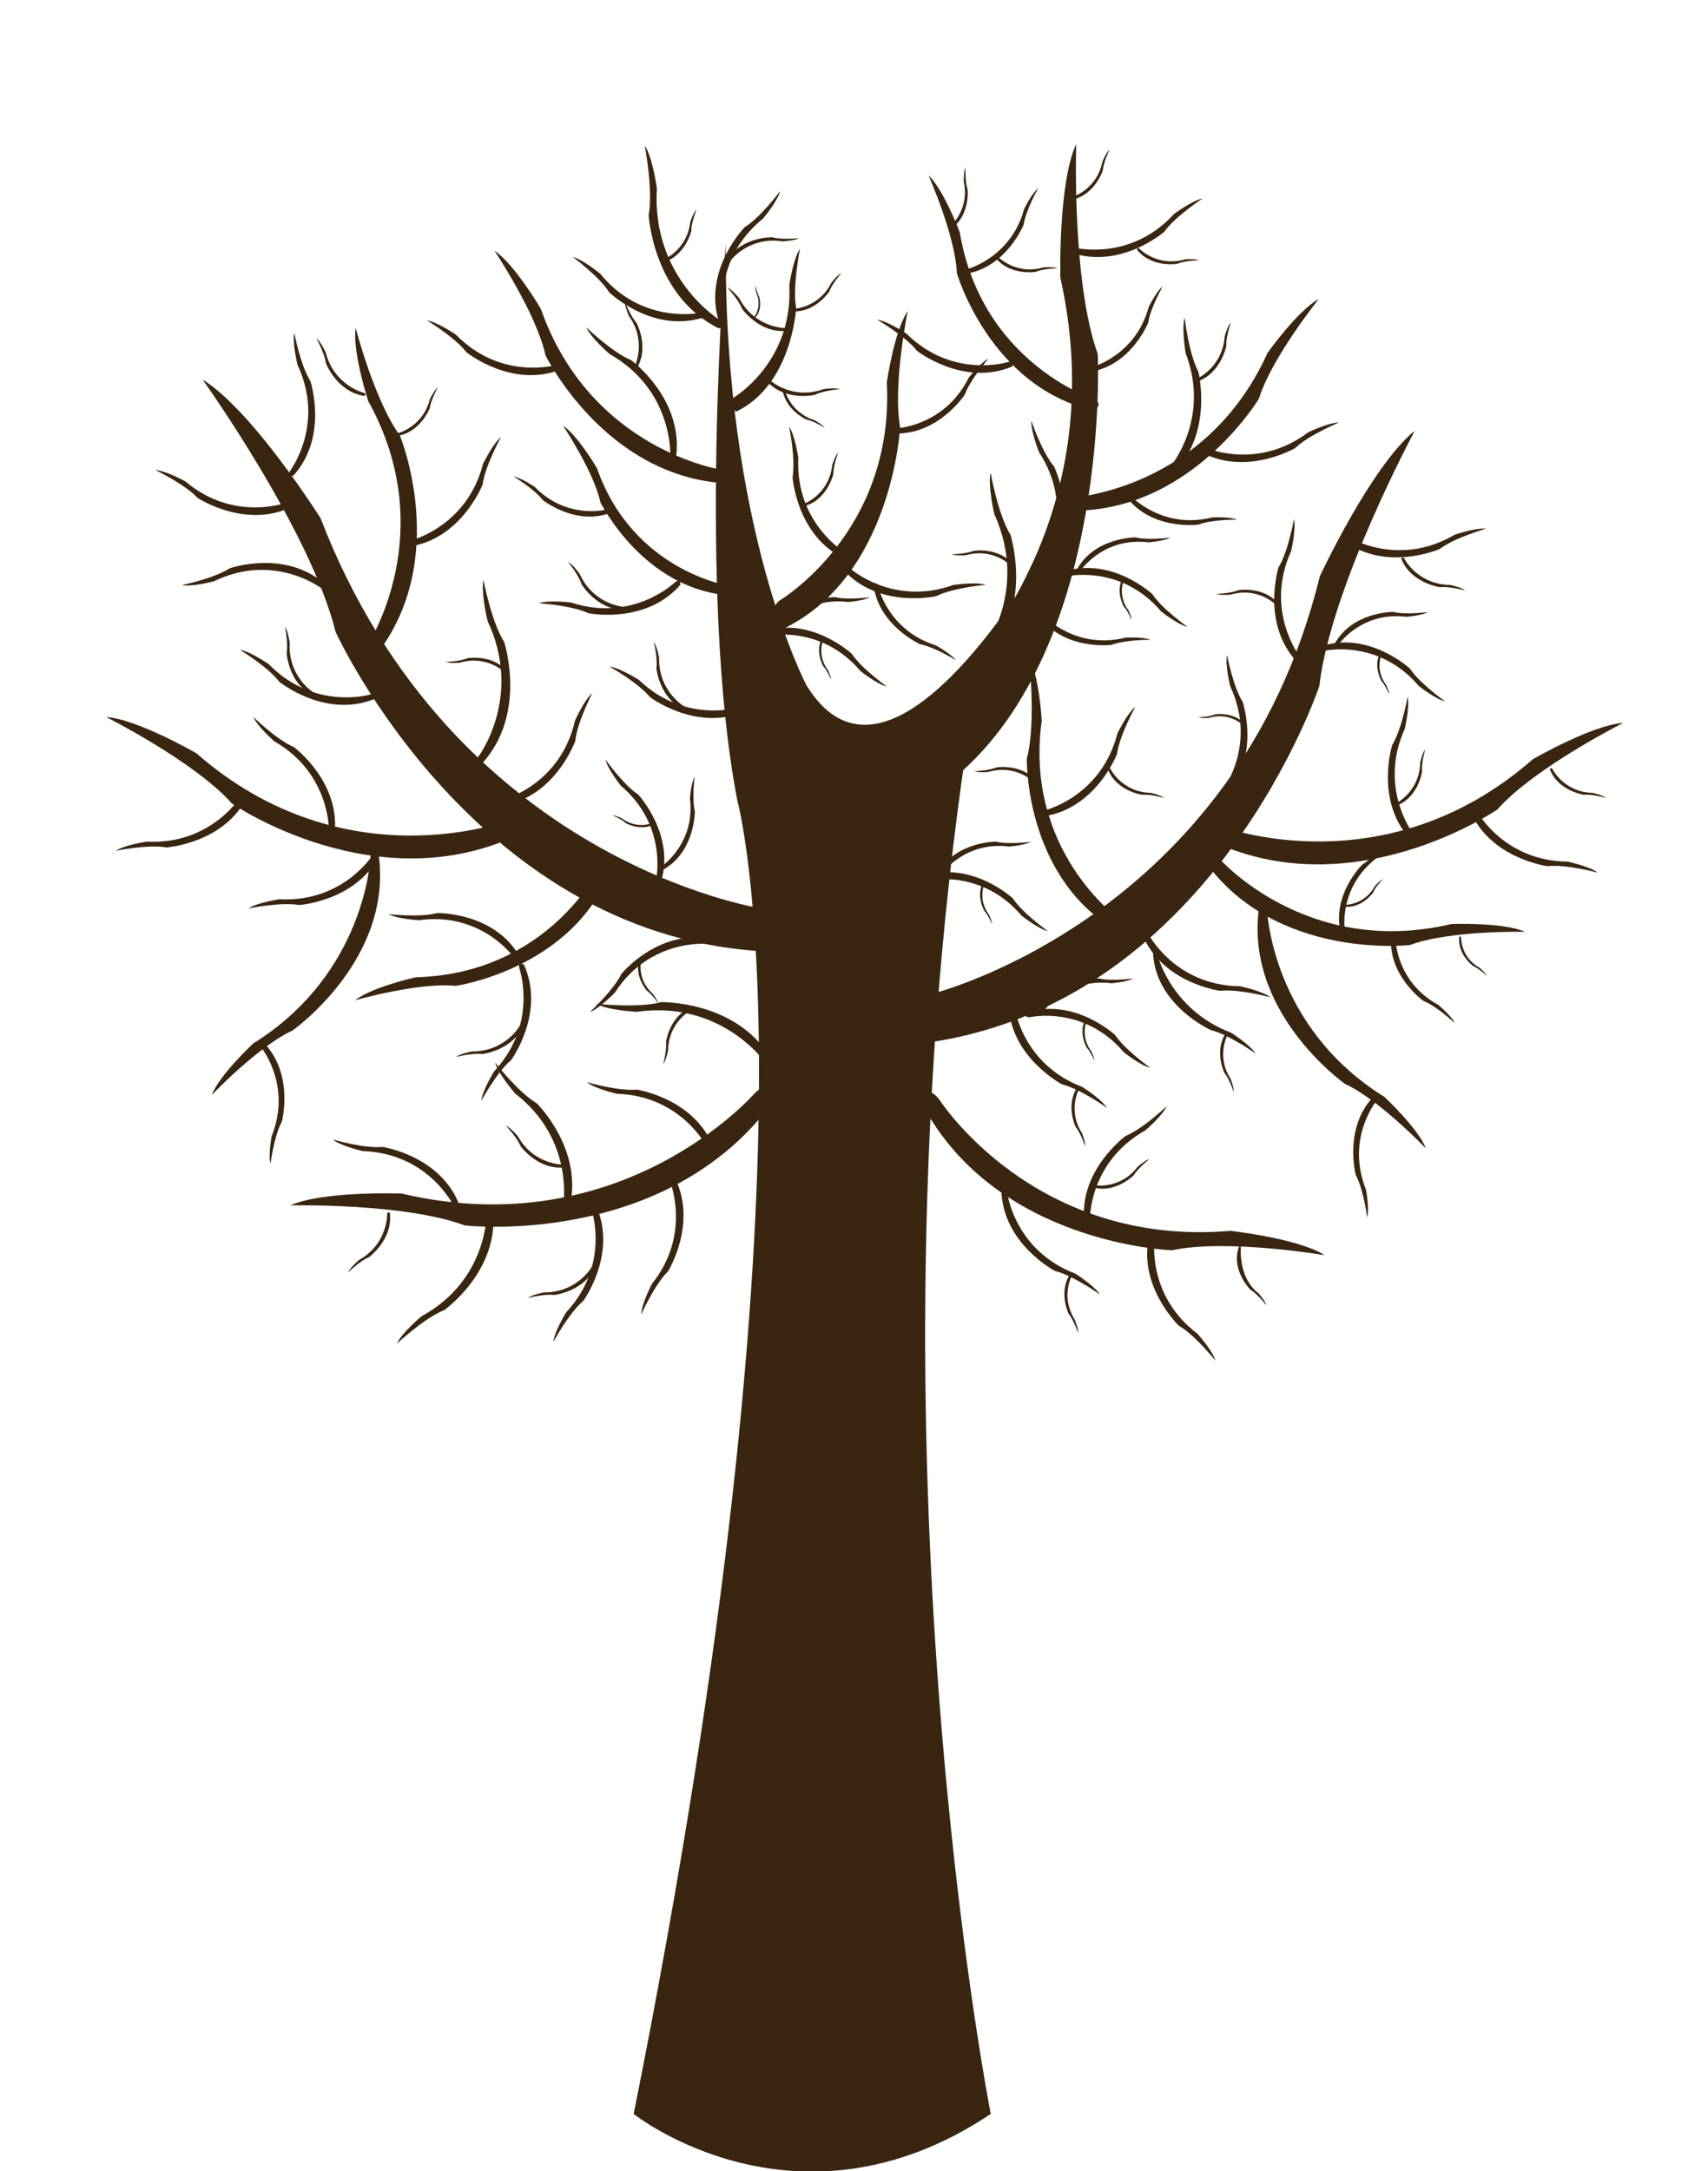 <svg xmlns="http://www.w3.org/2000/svg" width="731" height="929">
    <path d="M333.777 256.871s49.105-29.156 45.771-93.311c0 0 3.168-21.967 8.939-30.441 0 0-6.469 31.645-3.25 49.667 0 0-3.242 63.843-50.18 86.372.001 0-7.341-7.982-1.28-12.287z"
          fill="#3a2510"/>
    <g fill="#3a2510">
        <path d="M309.158 201.089s-56.49-8.372-77.717-69.005c0 0-11.256-19.129-19.809-24.785 0 0 17.979 26.834 21.83 44.731 0 0 25.207 51.729 77.182 54.79 0 0 5.754-4.042-1.486-5.731z"/>
        <path d="M238.529 156.07s-23.83 7.138-43.409-12.856c0 0-7.975-5.465-12.394-6.115 0 0 12.051 7.262 16.877 13.609 0 0 19.504 15.746 40.57 7.35 0-.001 1.524-2.66-1.644-1.988z"/>
    </g>
    <g fill="#3a2510">
        <path d="M312.24 250.69s-41.271-6.116-56.779-50.414c0 0-8.223-13.975-14.471-18.106 0 0 13.134 19.604 15.948 32.68 0 0 18.415 37.791 56.388 40.028 0-.001 4.203-2.954-1.086-4.188z"/>
        <path d="M260.638 217.8s-17.408 5.214-31.713-9.394c0 0-5.826-3.992-9.055-4.467 0 0 8.805 5.306 12.33 9.943 0 0 14.249 11.503 29.641 5.368 0 .001 1.113-1.941-1.203-1.45z"/>
    </g>
    <g fill="#3a2510">
        <path d="M286.84 193.943s.836-27.323-25.934-42.455c0 0-8.06-6.922-10-11.431 0 0 11.121 10.741 19.227 14.071 0 0 22.237 16.253 19.281 40.999 0 0-2.393 2.369-2.574-1.184z"/>
        <path d="M271.606 156.856s5.38-10.622-2.383-21.539c0 0-1.899-4.22-1.831-6.356 0 0 2.4 6.292 4.982 9.104 0 0 5.768 10.521.029 19.735.001-.001-1.382.491-.797-.944z"/>
    </g>
    <g fill="#3a2510">
        <path d="M500.374 200.346s18.054-20.526 7.063-49.246c0 0-1.8-10.47-.425-15.181 0 0 1.729 15.364 5.854 23.096 0 0 6.782 26.695-11.263 43.884 0 0-3.353.302-1.229-2.553z"/>
        <path d="M512.263 162.056s10.914-4.759 11.887-18.119c0 0 1.225-4.463 2.639-6.065 0 0-2.158 6.379-1.959 10.191 0 0-2.26 11.783-12.553 15.229 0-.001-1.381-.502-.014-1.236z"/>
    </g>
    <g fill="#3a2510">
        <path d="M293.23 302.516s-11.434-6.309-11.133-20.996c0 0-.883-4.998-2.263-6.893 0 0 1.706 7.186 1.101 11.327 0 0 1.266 13.098 12.154 17.908.001 0 1.557-.405.141-1.346z"/>
        <path d="M317.281 302.398s-23.584 7.909-43.805-11.438c0 0-8.148-5.202-12.586-5.707 0 0 12.28 6.864 17.312 13.052 0 0 20.006 15.104 40.788 6.023 0 0 1.435-2.706-1.709-1.93z"/>
    </g>
    <g fill="#3a2510">
        <path d="M253.615 541.57s-6.14 11.525-20.83 11.439c0 0-4.984.957-6.858 2.363 0 0 7.159-1.811 11.31-1.266 0 0 13.078-1.457 17.729-12.416-.001 0-.431-1.55-1.351-.12z"/>
        <path d="M253.144 517.525s8.255 23.465-10.793 43.967c0 0-5.082 8.223-5.523 12.668 0 0 6.686-12.379 12.798-17.5 0 0 14.808-20.227 5.425-40.873-.001 0-2.727-1.397-1.907 1.738z"/>
    </g>
    <g fill="#3a2510">
        <path d="M222.767 438.477s-6.141 11.523-20.831 11.439c0 0-4.985.955-6.858 2.363 0 0 7.159-1.813 11.31-1.268 0 0 13.077-1.457 17.729-12.415-.001.001-.43-1.549-1.35-.119z"/>
        <path d="M222.296 414.43s8.255 23.466-10.794 43.966c0 0-5.082 8.225-5.522 12.67 0 0 6.685-12.381 12.798-17.502 0 0 14.808-20.224 5.426-40.873-.001.001-2.73-1.395-1.908 1.739z"/>
    </g>
    <g fill="#3a2510">
        <path d="M134.382 296.45s-11.203-6.706-10.387-21.374c0 0-.707-5.026-2.02-6.968 0 0 1.453 7.241.702 11.358 0 0 .804 13.134 11.518 18.325.001.001 1.57-.35.187-1.341z"/>
        <path d="M158.423 297.179s-23.849 7.074-43.375-12.971c0 0-7.961-5.486-12.378-6.147 0 0 12.032 7.293 16.842 13.653 0 0 19.462 15.798 40.552 7.455 0 0 1.529-2.655-1.641-1.99z"/>
    </g>
    <g fill="#3a2510">
        <path d="M267.197 259.695s-13.037-.744-19.117-14.118c0 0-2.957-4.125-5.021-5.236 0 0 4.646 5.741 5.89 9.737 0 0 6.805 11.263 18.703 10.894 0 0 1.229-1.04-.455-1.277z"/>
        <path d="M288.832 249.19s-17.847 17.33-44.442 8.627c0 0-9.598-1.166-13.817.297 0 0 14.041.879 21.253 4.283 0 0 24.569 4.969 39.384-12.204-.001 0 .122-3.062-2.378-1.003z"/>
    </g>
    <g fill="#3a2510">
        <path d="M312.589 111.59s7.735-10.521 22.261-8.322c0 0 5.07-.229 7.127-1.352 0 0-7.346.762-11.375-.374 0 0-13.15-.44-19.33 9.734-.001 0 .2 1.595 1.317.314z"/>
        <path d="M309.594 135.454s-4.792-24.41 17.009-41.956c0 0 6.213-7.407 7.289-11.742 0 0-8.396 11.288-15.184 15.477 0 0-17.564 17.883-11.252 39.666.001 0 2.499 1.773 2.138-1.445z"/>
    </g>
    <path d="M375.767 250.787s4.115 18.866 24.658 25.327c0 0 6.588 3.568 8.662 6.377 0 0-9.297-5.739-15.303-6.837 0 0-17.693-7.895-19.947-25.305.001.001 1.2-1.974 1.93.438z"
          fill="#3a2510"/>
    <g fill="#3a2510">
        <path d="M525.463 442.636s-5.148 9.098 1.216 18.984c0 0 1.495 3.777 1.349 5.648 0 0-1.85-5.615-3.999-8.186 0 0-4.631-9.459.776-17.307-.001 0 1.23-.373.658.861z"/>
        <path d="M495.227 408.049s5.433 23.825 31.575 33.808c0 0 8.193 5.135 10.551 8.928 0 0-11.465-8.156-19.211-10.053 0 0-23.98-10.785-24.678-33.455.001.001 1.116-2.401 1.763.772z"/>
    </g>
    <g fill="#3a2510">
        <path d="M589.562 470.445s-13.877 16.266-4.942 38.59c0 0 1.532 8.168.512 11.867 0 0-1.532-11.994-4.849-17.99 0 0-5.619-20.795 8.289-34.449 0 0 2.619-.274.99 1.982z"/>
        <path d="M542.301 389.234s1.644 49.953 50.254 80.167c0 0 14.454 13.496 17.712 22.029 0 0-19.85-20.836-34.664-27.656 0 0-43.957-30.981-36.541-76.774 0-.001 3.174-4.39 3.239 2.234z"/>
    </g>
    <g fill="#3a2510">
        <path d="M111.324 447.556s13.877 16.266 4.943 38.588c0 0-1.533 8.168-.512 11.869 0 0 1.533-11.994 4.848-17.99 0 0 5.621-20.797-8.288-34.449 0 0-2.618-.275-.991 1.982z"/>
        <path d="M158.586 366.344s-1.643 49.953-50.254 80.167c0 0-14.453 13.496-17.712 22.029 0 0 19.849-20.836 34.664-27.656 0 0 43.958-30.982 36.542-76.775 0 .001-3.174-4.388-3.24 2.235z"/>
    </g>
    <g fill="#3a2510">
        <path d="M461.865 465.892s-5.148 9.098 1.215 18.982c0 0 1.494 3.777 1.348 5.648 0 0-1.85-5.615-3.999-8.184 0 0-4.631-9.461.776-17.307 0 0 1.23-.373.66.861z"/>
        <path d="M434.106 430.428s2.956 24.701 29.099 34.683c0 0 8.191 5.135 10.549 8.93 0 0-11.465-8.156-19.211-10.053 0 0-22.215-11.607-22.914-34.277 0 0 1.83-2.456 2.477.717z"/>
    </g>
    <g fill="#3a2510">
        <path d="M458.818 545.73s-5.148 9.1 1.215 18.984c0 0 1.496 3.777 1.35 5.648 0 0-1.851-5.615-4-8.186 0 0-4.631-9.459.776-17.307 0 0 1.231-.371.659.861z"/>
        <path d="M431.06 510.267s2.955 24.701 29.098 34.684c0 0 8.192 5.135 10.55 8.928 0 0-11.465-8.154-19.21-10.051 0 0-22.217-11.607-22.916-34.277 0-.001 1.831-2.458 2.478.716z"/>
    </g>
    <path d="M363.398 242.869s18.308 16.843 44.66 7.428c0 0 9.563-1.426 13.82-.076 0 0-14.014 1.258-21.131 4.854 0 0-24.426 5.628-39.697-11.141 0 .001-.207-3.055 2.348-1.065zM302.836 491.265s-10.879-22.373-38.849-23.25c0 0-9.421-2.17-12.89-4.982 0 0 13.502 3.955 21.441 3.209 0 0 24.793 3.697 32.873 24.891.001 0-.925 2.919-2.575.132zM194.062 515.789s-10.878-22.373-38.849-23.248c0 0-9.421-2.172-12.89-4.984 0 0 13.502 3.955 21.441 3.211 0 0 24.793 3.695 32.873 24.889.001-.001-.924 2.917-2.575.132zM447.865 238.674s12.127-21.721-3.155-45.164c0 0-3.608-8.968-3.286-13.423 0 0 4.48 13.337 9.634 19.423 0 0 11.149 22.449-1.61 41.2-.001 0-2.926.911-1.583-2.036zM215.857 342.033s24.037-6.405 30.238-33.694c0 0 3.929-8.833 7.354-11.701 0 0-6.46 12.498-7.246 20.435 0 0-8.362 23.63-30.707 27.514 0-.001-2.69-1.467.361-2.554zM382.752 183.363s21.17-.418 31.833-21.717c0 0 5.04-6.505 8.452-8.182 0 0-7.875 9.021-10.135 15.422 0 0-11.707 17.837-30.967 16.515 0 0-1.926-1.758.817-2.038z"
          fill="#3a2510"/>
    <g fill="#3a2510">
        <path d="M308.14 136.983s-29.359-17.798-27-56.348c0 0-1.783-13.224-5.206-18.35 0 0 3.714 19.059 1.681 29.876 0 0 1.922 34.54 30.014 48.345 0 0 4.13-.901.511-3.523z"/>
        <path d="M298.971 133.93s-24.382 4.936-42.056-16.76c0 0-7.445-6.169-11.787-7.218 0 0 11.339 8.329 15.568 15.09 0 0 17.986 17.458 39.731 11.015.001 0 1.76-2.509-1.456-2.127zM283.716 111.213s10.244-3.918 11.704-16.168c0 0 1.315-4.054 2.684-5.471 0 0-2.256 5.778-2.234 9.294 0 0-2.576 10.747-12.194 13.48-.001.001-1.247-.518.04-1.135z"/>
    </g>
    <g fill="#3a2510">
        <path d="M567.098 278.426s22.965-5.123 40.083 15.064c0 0 7.156 5.695 11.281 6.607 0 0-10.878-7.666-15.004-13.981 0 0-17.336-16.175-37.779-9.676 0 0-1.615 2.406 1.419 1.986z"/>
        <path d="M573.082 275.586s9.719-14.006 28.753-11.659c0 0 6.61-.48 9.255-2.021 0 0-9.561 1.259-14.859-.08 0 0-17.18-.104-24.878 13.4-.001.001.319 2.075 1.729.36zM591.404 279.586s-3.209 6.798 1.879 13.551c0 0 1.273 2.629 1.268 3.979 0 0-1.625-3.928-3.303-5.657 0 0-3.824-6.538-.363-12.452 0-.001.863-.336.519.579z"/>
    </g>
    <g fill="#3a2510">
        <path d="M440.937 435.224s22.965-5.123 40.085 15.065c0 0 7.155 5.695 11.28 6.607 0 0-10.879-7.666-15.004-13.98 0 0-17.336-16.175-37.779-9.676 0-.001-1.616 2.404 1.418 1.984z"/>
        <path d="M446.923 432.385s9.718-14.008 28.753-11.659c0 0 6.607-.48 9.253-2.021 0 0-9.56 1.258-14.858-.08 0 0-17.179-.104-24.879 13.398-.001.001.319 2.076 1.731.362zM465.244 436.385s-3.21 6.798 1.879 13.55c0 0 1.273 2.629 1.268 3.979 0 0-1.625-3.928-3.303-5.656 0 0-3.824-6.539-.363-12.453-.001 0 .863-.336.519.58z"/>
    </g>
    <g fill="#3a2510">
        <path d="M397.121 376.733s22.965-5.122 40.084 15.064c0 0 7.156 5.695 11.28 6.608 0 0-10.878-7.667-15.003-13.981 0 0-17.336-16.176-37.78-9.677 0 0-1.616 2.406 1.419 1.986z"/>
        <path d="M403.105 373.893s9.719-14.006 28.752-11.659c0 0 6.609-.479 9.254-2.019 0 0-9.559 1.258-14.857-.082 0 0-17.18-.104-24.879 13.4 0 0 .319 2.075 1.73.36zM421.427 377.895s-3.21 6.797 1.879 13.549c0 0 1.272 2.63 1.268 3.979 0 0-1.626-3.928-3.304-5.656 0 0-3.824-6.538-.363-12.453 0-.001.863-.336.52.581z"/>
    </g>
    <g fill="#3a2510">
        <path d="M280.795 376.31s5.12-22.965-15.068-40.083c0 0-5.695-7.156-6.609-11.279 0 0 7.668 10.877 13.982 15.002 0 0 16.176 17.333 9.68 37.778-.001 0-2.405 1.616-1.985-1.418z"/>
        <path d="M283.632 370.324s14.007-9.719 11.658-28.754c0 0 .479-6.607 2.018-9.253 0 0-1.257 9.56.082 14.858 0 0 .105 17.179-13.397 24.879 0 .001-2.074-.317-.361-1.73zM279.63 352.003s-6.797 3.21-13.548-1.878c0 0-2.63-1.272-3.98-1.268 0 0 3.929 1.626 5.658 3.304 0 0 6.538 3.824 12.452.361 0 .001.335-.862-.582-.519z"/>
    </g>
    <g fill="#3a2510">
        <path d="M456.841 246.553s22.965-5.123 40.083 15.064c0 0 7.155 5.695 11.28 6.607 0 0-10.877-7.665-15.003-13.98 0 0-17.337-16.175-37.78-9.676 0 .001-1.615 2.405 1.42 1.985z"/>
        <path d="M462.825 243.714s9.718-14.008 28.753-11.659c0 0 6.609-.48 9.254-2.021 0 0-9.561 1.258-14.858-.081 0 0-17.18-.104-24.879 13.4 0 0 .319 2.075 1.73.361zM481.146 247.715s-3.209 6.797 1.879 13.549c0 0 1.273 2.629 1.268 3.979 0 0-1.625-3.928-3.303-5.656 0 0-3.824-6.538-.362-12.453 0-.001.862-.336.518.581z"/>
    </g>
    <g fill="#3a2510">
        <path d="M328.211 272.09s22.965-5.122 40.084 15.064c0 0 7.156 5.695 11.281 6.608 0 0-10.879-7.667-15.004-13.981 0 0-17.336-16.176-37.779-9.677 0 .001-1.617 2.407 1.418 1.986z"/>
        <path d="M334.195 269.25s9.719-14.006 28.753-11.659c0 0 6.608-.479 9.255-2.02 0 0-9.561 1.258-14.859-.081 0 0-17.18-.104-24.879 13.4 0 .001.32 2.075 1.73.36zM352.517 273.251s-3.209 6.798 1.879 13.55c0 0 1.273 2.63 1.268 3.979 0 0-1.625-3.928-3.303-5.656 0 0-3.824-6.538-.363-12.453 0 0 .863-.336.519.58z"/>
    </g>
    <g fill="#3a2510">
        <path d="M361.705 236.451s-21.422-12.646-20.039-40.596c0 0-1.402-9.566-3.926-13.25 0 0 2.852 13.776 1.47 21.63 0 0 1.685 25.01 22.154 34.772 0 0 2.985-.686.341-2.556z"/>
        <path d="M344.648 215.324s10.197-4.035 11.515-16.303c0 0 1.268-4.069 2.62-5.501 0 0-2.188 5.805-2.125 9.319 0 0-2.451 10.776-12.037 13.621 0 .001-1.253-.503.027-1.136z"/>
    </g>
    <path d="M314.322 169.886s25.199-14.962 23.488-47.885c0 0 1.625-11.273 4.588-15.623 0 0-3.32 16.239-1.668 25.488 0 0-1.664 32.764-25.752 44.325 0 .001-3.767-4.095-.656-6.305z"
          fill="#3a2510"/>
    <path d="M335.933 140.356s-12.766.047-19.492-12.642c0 0-3.131-3.849-5.211-4.812 0 0 4.875 5.326 6.327 9.152 0 0 7.308 10.586 18.897 9.518.001 0 1.137-1.085-.521-1.216zM335.871 166.764s2.111 9.682 12.652 12.998c0 0 3.383 1.831 4.446 3.272 0 0-4.771-2.946-7.853-3.509 0 0-9.081-4.052-10.237-12.985.001 0 .617-1.012.992.224z"
          fill="#3a2510"/>
    <path d="M329.522 162.7s9.396 8.644 22.919 3.812c0 0 4.908-.73 7.092-.039 0 0-7.191.646-10.844 2.492 0 0-12.535 2.888-20.372-5.718 0 0-.105-1.568 1.205-.547zM339.455 132.162s10.863-.214 16.336-11.145c0 0 2.586-3.338 4.338-4.197 0 0-4.043 4.629-5.202 7.913 0 0-6.007 9.153-15.892 8.476 0 0-.988-.902.42-1.047zM322.867 135.518s3.438-4.458.798-10.213c0 0-.51-2.127-.29-3.113 0 0 .56 3.135 1.51 4.667 0 0 1.748 5.396-1.731 9.167-.001 0-.686.106-.287-.508z"
          fill="#3a2510"/>
    <g fill="#3a2510">
        <path d="M402.086 470.603s40.417 63.227 124.529 56.07c0 0 28.986 3.209 40.367 10.42 0 0-41.84-7.123-65.37-2.117 0 0-75.577-2.404-107.198-63.072 0 0 1.754-9.074 7.672-1.301z"/>
        <path d="M466.443 522.218s-.665-24.867 23.75-38.543c0 0 7.358-6.271 9.141-10.367 0 0-10.158 9.736-17.547 12.736 0 0-20.293 14.713-17.691 37.242-.001 0 2.167 2.167 2.347-1.068zM494.215 529.349s-4.013 24.551 18.333 41.396c0 0 6.444 7.205 7.656 11.506 0 0-8.75-11.018-15.665-14.988 0 0-18.124-17.316-12.506-39.289.001 0 2.442-1.851 2.182 1.375zM531.257 531.56s-2.302 14.389 7.466 21.926c0 0 2.805 3.209 3.318 5.109 0 0-3.803-4.9-6.832-6.686 0 0-7.902-7.725-5.317-17.381-.001.001 1.496-4.388 1.365-2.968z"/>
        <path d="M468.586 507.179s10.808 1.857 18.316-7.932c0 0 3.199-2.814 5.1-3.334 0 0-4.889 3.818-6.664 6.852 0 0-7.701 7.928-17.367 5.369-.001 0-.807-1.082.615-.955z"/>
    </g>
    <g fill="#3a2510">
        <path d="M286.462 504.732s9.991 22.783-7.466 44.654c0 0-4.451 8.582-4.557 13.047 0 0 5.737-12.846 11.449-18.41 0 0 13.249-21.279 2.344-41.166 0 0-2.823-1.187-1.77 1.875z"/>
        <path d="M322.88 467.933s-56.573 65.063-150.965 42.777c0 0-33.485-1.23-47.634 5.053 0 0 48.752-1.059 74.652 8.592 0 0 86.3 9.979 132.447-53.652.001 0-.468-10.608-8.5-2.77z"/>
        <path d="M241.051 515.769s4.938-28.15-20.509-47.801c0 0-7.307-8.365-8.645-13.318 0 0 9.906 12.773 17.799 17.426 0 0 20.59 20.137 13.843 45.305.001 0-2.828 2.093-2.488-1.612zM208.286 519.203s.432 28.578-27.8 43.963c0 0-8.537 7.105-10.639 11.787 0 0 11.8-11.047 20.328-14.396 0 0 23.51-16.633 20.822-42.551.001 0-2.462-2.516-2.711 1.197zM165.679 519.627s.332 12.596-12.037 19.52c0 0-3.729 3.174-4.631 5.25 0 0 5.146-4.93 8.889-6.449 0 0 10.283-7.449 8.969-18.861 0-.001-1.1-1.099-1.19.54z"/>
        <path d="M241.146 498.316s-12.596.295-19.484-12.094c0 0-3.162-3.738-5.234-4.648 0 0 4.914 5.162 6.422 8.91 0 0 7.418 10.303 18.834 9.023-.001 0 1.101-1.095-.538-1.191z"/>
    </g>
    <g fill="#3a2510">
        <path d="M295.847 432.205s-9.79 5.014-9.922 17.384c0 0-.872 4.184-2.084 5.742 0 0 1.624-6.004 1.223-9.506 0 0 1.406-10.993 10.699-14.759 0 .001 1.301.384.084 1.139z"/>
        <path d="M326.841 453.806s-18.75-25.946-54.396-20.855c0 0-12.424-.664-17.445-3.46 0 0 17.991 2.019 27.891-.685 0 0 32.246-.811 47.187 24.261-.001.001-.528 3.907-3.237.739z"/>
    </g>
    <g fill="#3a2510">
        <path d="M400.088 299.718s79.109-67.065 53.729-180.938c0 0-.974-40.294 6.795-57.217 0 0-2.007 58.623 9.209 89.921 0 0 5.983 124.433-60.734 180.821 0 0-18.55-23.044-8.999-32.587z"/>
        <path d="M459.123 212.91s57.004-3.435 83.416-61.996c0 0 12.875-18.078 21.887-22.971 0 0-20.242 25.171-25.633 42.667 0 0-29.604 49.344-81.646 47.881-.001 0-5.384-4.527 1.976-5.581zM467.406 170.462s-47.42-15.662-56.641-71.079c0 0-6.838-18.163-13.36-24.315 0 0 11.477 25.809 12.118 41.806 0 0 13.982 48.338 58.305 58.749 0 0 5.562-2.623-.422-5.161z"/>
        <path d="M431.479 154.905s-23.72 7.496-43.598-12.201c0 0-8.058-5.345-12.485-5.928 0 0 12.158 7.079 17.08 13.354 0 0 19.738 15.451 40.677 6.737 0 0 1.483-2.681-1.674-1.962zM459.619 105.928s24.074 6.267 42.912-14.426c0 0 7.771-5.752 12.164-6.562 0 0-11.779 7.694-16.371 14.214 0 0-18.918 16.445-40.277 8.818 0 .001-1.618-2.601 1.572-2.044zM467.302 157.117s18.684-4.887 24.293-25.677c0 0 3.296-6.73 6.018-8.917 0 0-5.354 9.524-6.203 15.569 0 0-7.161 18.004-24.464 20.971 0 .001-2.023-1.116.356-1.946zM484.503 212.711s13.37 13.932 34.261 8.7c0 0 7.482-.403 10.719.907 0 0-10.926-.033-16.619 2.17 0 0-19.211 2.522-30.234-11.141-.001.001-.011-2.309 1.873-.636zM447.444 264.137s13.372 13.932 34.263 8.699c0 0 7.48-.402 10.717.908 0 0-10.924-.033-16.619 2.172 0 0-19.209 2.521-30.232-11.143-.001.001-.013-2.309 1.871-.636zM414.007 115.14s18.682-4.886 24.293-25.676c0 0 3.295-6.731 6.018-8.917 0 0-5.354 9.523-6.205 15.569 0 0-7.161 18.005-24.465 20.97 0 0-2.021-1.116.359-1.946zM515.027 191.204s22.493 10.626 44.846-6.211c0 0 8.703-4.209 13.169-4.189 0 0-13.001 5.375-18.725 10.929 0 0-21.643 12.647-41.215 1.188 0 0-1.106-2.855 1.925-1.717zM458.892 84.326s10.521-3.103 12.938-15.199c0 0 1.63-3.938 3.105-5.243 0 0-2.701 5.583-2.957 9.091 0 0-3.412 10.511-13.215 12.48 0 0-1.203-.615.129-1.129zM406.73 96.804s8.386-7.069 5.736-19.118c0 0-.092-4.262.734-6.049 0 0-.229 6.198.947 9.512 0 0 1.102 10.996-7.082 16.741 0 0-1.349-.079-.335-1.086z"/>
        <path d="M487.703 106.474s7.586 7.921 19.443 4.513c0 0 4.246-.36 6.082.352 0 0-6.2.163-9.432 1.547 0 0-10.904 1.795-17.156-6.008 0-.001-.01-1.351 1.063-.404zM427.165 109.907s7.586 7.923 19.442 4.515c0 0 4.248-.362 6.084.351 0 0-6.201.163-9.434 1.547 0 0-10.903 1.796-17.155-6.008 0 0-.01-1.351 1.063-.405zM432.834 242.215s-7.56-7.988-19.469-4.644c0 0-4.261.337-6.099-.389 0 0 6.22-.125 9.468-1.494 0 0 10.946-1.735 17.17 6.127 0 0 0 1.357-1.07.4z"/>
        <path d="M420.8 278.028s19.641-25.279 4.748-58.064c0 0-2.851-12.11-1.575-17.717 0 0 3.112 17.836 8.486 26.579 0 0 9.828 30.721-10.042 52.1.001-.001-3.896.59-1.617-2.898z"/>
    </g>
    <g fill="#3a2510">
        <path d="M478.754 393.018s-40.602-29.075-32.897-84.723c0 0-1.116-19.377-5.511-27.191 0 0 3.268 28.055-.885 43.517 0 0-1.049 50.309 38.16 73.449 0 0 6.092-.847 1.133-5.052zM556.308 280.95s-15.279-19.63-3.729-45.118c0 0 2.207-9.413 1.215-13.768 0 0-2.408 13.862-6.578 20.66 0 0-7.619 23.879 7.834 40.479 0 0 3.032.457 1.258-2.253zM577.203 229.853s21.115 13.152 45.262-.989c0 0 9.131-3.176 13.566-2.641 0 0-13.536 3.837-19.863 8.692 0 0-22.957 10.063-41.076-3.579-.001 0-.769-2.965 2.111-1.483z"/>
        <path d="M447.007 346.784s24.211-5.722 31.184-32.822c0 0 4.179-8.718 7.682-11.488 0 0-6.813 12.31-7.822 20.221 0 0-9.029 23.383-31.476 26.632 0-.001-2.647-1.543.432-2.543zM491.428 399.55s11.324 22.149 39.306 22.465c0 0 9.463 1.981 12.988 4.725 0 0-13.578-3.684-21.502-2.78 0 0-24.861-3.198-33.364-24.225 0 0 .866-2.938 2.572-.185zM601.036 239.077s5.653 11.056 19.62 11.214c0 0 4.723.988 6.482 2.357 0 0-6.777-1.838-10.732-1.387 0 0-12.41-1.597-16.654-12.092 0 .001.432-1.465 1.284-.092z"/>
        <path d="M475.355 329.172s4.881 9.821 17.215 10.1c0 0 4.161.921 5.702 2.147 0 0-5.968-1.691-9.464-1.333 0 0-10.945-1.534-14.59-10.845 0 0 .399-1.292 1.137-.069zM522.531 353.543s70.034 26.95 133.523-28.684c0 0 25.244-14.603 38.686-15.543 0 0-37.917 19.07-53.895 37.055 0 0-62.286 42.872-123.722 12.768 0 0-3.968-8.348 5.408-5.596z"/>
        <path d="M604.959 356.948s-15.279-19.631-3.729-45.119c0 0 2.207-9.413 1.215-13.767 0 0-2.408 13.861-6.578 20.658 0 0-7.619 23.881 7.834 40.48 0 .001 3.031.458 1.258-2.252zM631.552 346.225s11.324 22.149 39.307 22.465c0 0 9.463 1.981 12.987 4.724 0 0-13.579-3.683-21.502-2.779 0 0-24.86-3.199-33.366-24.225 0-.001.868-2.938 2.574-.185zM664.486 329.172s4.882 9.821 17.215 10.1c0 0 4.162.921 5.703 2.147 0 0-5.969-1.691-9.465-1.333 0 0-10.945-1.534-14.59-10.845 0 0 .399-1.292 1.137-.069z"/>
        <path d="M597.766 343.568s9.806-4.912 10.048-17.247c0 0 .907-4.163 2.131-5.708 0 0-1.674 5.973-1.305 9.469 0 0-1.502 10.949-10.801 14.62 0-.001-1.292-.393-.073-1.134zM521.615 367.145s37.329 42.93 99.611 28.225c0 0 22.095-.811 31.431 3.335 0 0-32.168-.698-49.257 5.669 0 0-56.944 6.585-87.395-35.401.001-.001.309-7.001 5.61-1.828z"/>
        <path d="M575.609 398.708s-3.26-18.574 13.531-31.541c0 0 4.822-5.52 5.703-8.788 0 0-6.536 8.428-11.744 11.498 0 0-13.586 13.287-9.133 29.894 0 0 1.867 1.382 1.643-1.063zM597.228 400.974s-.285 18.856 18.344 29.009c0 0 5.632 4.688 7.02 7.777 0 0-7.786-7.289-13.413-9.5 0 0-15.513-10.974-13.738-28.075 0 0 1.622-1.66 1.787.789zM625.341 401.254s-.219 8.311 7.942 12.879c0 0 2.46 2.096 3.056 3.464 0 0-3.396-3.253-5.865-4.254 0 0-6.785-4.916-5.917-12.446 0 0 .725-.724.784.357z"/>
        <path d="M575.545 387.193s8.313.194 12.857-7.98c0 0 2.087-2.467 3.453-3.067 0 0-3.242 3.406-4.236 5.879 0 0-4.895 6.799-12.428 5.954 0 0-.726-.723.354-.786zM442.517 334.699s-7.637-7.872-19.472-4.389c0 0-4.245.389-6.085-.313 0 0 6.199-.203 9.422-1.607 0 0 10.893-1.865 17.195 5.898.001.001.014 1.352-1.06.411zM546.118 258.839s-7.636-7.872-19.471-4.39c0 0-4.244.389-6.085-.312 0 0 6.2-.203 9.422-1.607 0 0 10.894-1.865 17.195 5.897 0 .001.014 1.352-1.061.412z"/>
        <g>
            <path d="M532.261 310.504s-5.818-5.998-14.836-3.344c0 0-3.234.296-4.639-.238 0 0 4.727-.154 7.181-1.226 0 0 8.3-1.421 13.103 4.495 0 .001.012 1.03-.809.313z"/>
            <path d="M523.457 337.828s14.686-19.393 3.061-44.162c0 0-2.279-9.176-1.363-13.447 0 0 2.531 13.523 6.697 20.115 0 0 7.758 23.25-7.139 39.681 0 0-2.956.485-1.256-2.187z"/>
        </g>
        <path d="M398.982 425.215s129.987-32.275 165.877-178.603c0 0 21.965-47.188 40.656-62.32 0 0-35.922 66.691-40.879 109.34 0 0-44.533 133.255-165.174 152.116.001 0-17.001-14.963-.48-20.533z"/>
    </g>
    <g fill="#3a2510">
        <path d="M217.59 351.011s-70.035 26.952-133.523-28.683c0 0-25.246-14.603-38.686-15.543 0 0 37.916 19.07 53.895 37.054 0 0 62.285 42.873 123.721 12.77-.001 0 3.968-8.349-5.407-5.598zM157.542 275.518s31.263-47.79.036-103.932c0 0-6.822-21.119-5.371-31.269 0 0 8.119 31.263 18.941 46.029 0 0 21.924 53.202-10.309 94.089.001.001-6.845 1.616-3.297-4.917zM256.224 371.986s-22.117 44.773-78.279 46.179c0 0-18.939 4.239-25.94 9.841 0 0 27.155-7.768 43.085-6.173 0 0 49.816-7.107 66.305-49.546-.001 0-1.823-5.875-5.171-.301z"/>
        <path d="M155.674 168.077s-12.691-3.072-16.274-17.318c0 0-2.168-4.589-4-6.053 0 0 3.541 6.481 4.049 10.637 0 0 4.673 12.301 16.445 14.071 0 0 1.395-.802-.22-1.337zM136.758 251.186s-20.056-14.719-45.206-2.449c0 0-9.347 2.473-13.728 1.603 0 0 13.788-2.799 20.464-7.16 0 0 23.656-8.292 40.687 6.688 0 0 .542 3.013-2.217 1.318zM103.486 340.151s-12.676 21.404-40.624 19.984c0 0-9.567 1.392-13.255 3.91 0 0 13.781-2.834 21.633-1.441 0 0 25.012-1.65 34.803-22.108 0-.001-.684-2.986-2.557-.345zM160.267 364.808s-12.676 21.404-40.625 19.983c0 0-9.566 1.392-13.256 3.91 0 0 13.781-2.834 21.634-1.441 0 0 25.012-1.65 34.802-22.109 0 0-.683-2.986-2.555-.343zM123.832 214.676s-23.041 9.381-44.439-8.652c0 0-8.461-4.679-12.922-4.903 0 0 12.689 6.077 18.101 11.936 0 0 20.917 13.812 41.088 3.44-.001-.001 1.261-2.792-1.828-1.821zM175.535 231.349s24.21-5.721 31.184-32.822c0 0 4.178-8.718 7.682-11.487 0 0-6.813 12.309-7.822 20.221 0 0-9.029 23.382-31.477 26.631-.001-.001-2.647-1.543.433-2.543zM170.142 185.397s10.737-2.538 13.83-14.559c0 0 1.854-3.867 3.408-5.096 0 0-3.021 5.46-3.47 8.969 0 0-4.005 10.371-13.961 11.813.001 0-1.174-.684.193-1.127zM140.797 356.037s.926-24.859-23.344-38.791c0 0-7.293-6.347-9.031-10.461 0 0 10.055 9.841 17.411 12.92 0 0 20.138 14.924 17.3 37.426-.001 0-2.192 2.142-2.336-1.094zM124.223 201.336s15.019-19.831 3.132-45.164c0 0-2.333-9.383-1.396-13.75 0 0 2.59 13.828 6.851 20.57 0 0 7.934 23.777-7.3 40.58-.001 0-3.024.498-1.287-2.236zM216.265 287.941s-7.635-7.873-19.471-4.39c0 0-4.244.389-6.084-.313 0 0 6.199-.202 9.422-1.606 0 0 10.893-1.865 17.194 5.897.001 0 .014 1.352-1.061.412z"/>
        <path d="M204.709 323.798s19.272-25.449 4.019-57.956c0 0-2.992-12.039-1.79-17.645 0 0 3.323 17.746 8.789 26.397 0 0 10.182 30.511-9.368 52.072-.001.001-3.879.64-1.65-2.868zM274.382 410.917s-1.992 8.116 5.047 14.349c0 0 1.969 2.583 2.261 4.055 0 0-2.64-3.921-4.851-5.433 0 0-5.612-6.278-3.15-13.489 0 0 .866-.555.693.518z"/>
        <path d="M302.213 403.867s-24.231-2.145-39.046 20.86c0 0-6.563 6.805-10.668 8.298 0 0 10.112-9.328 13.485-16.359 0 0 15.58-18.92 37.413-15.024 0 0 1.983 2.246-1.184 2.225zM219.719 409.383s-13.898-19.342-40.431-15.624c0 0-9.242-.518-12.973-2.607 0 0 13.383 1.536 20.752-.456 0 0 23.992-.54 35.061 18.143.001-.001-.398 2.905-2.409.544z"/>
        <path d="M325.756 388.703S193.823 368.656 137.16 221.664c0 0-29.051-46.022-50.445-59.234 0 0 46.115 64.396 56.924 107.97 0 0 60.637 133.345 188.264 136.878 0 0 11.729-14.993-6.147-18.575z"/>
    </g>
    <path d="M271.203 904.547s69.775 55.471 152.828 0c0 0-55.461-281.008-10.476-584.201 0 0 21.706-82.134 43.591-101.854 0 0-72.555 138.829-111.994 74.74 0 0-35.525-67.069-34.51-188.99 0 0-12.325 149.55 4.93 238.289 0-.001 39.439 142.969-44.369 562.016z"
          fill="#3a2510"/>
</svg>